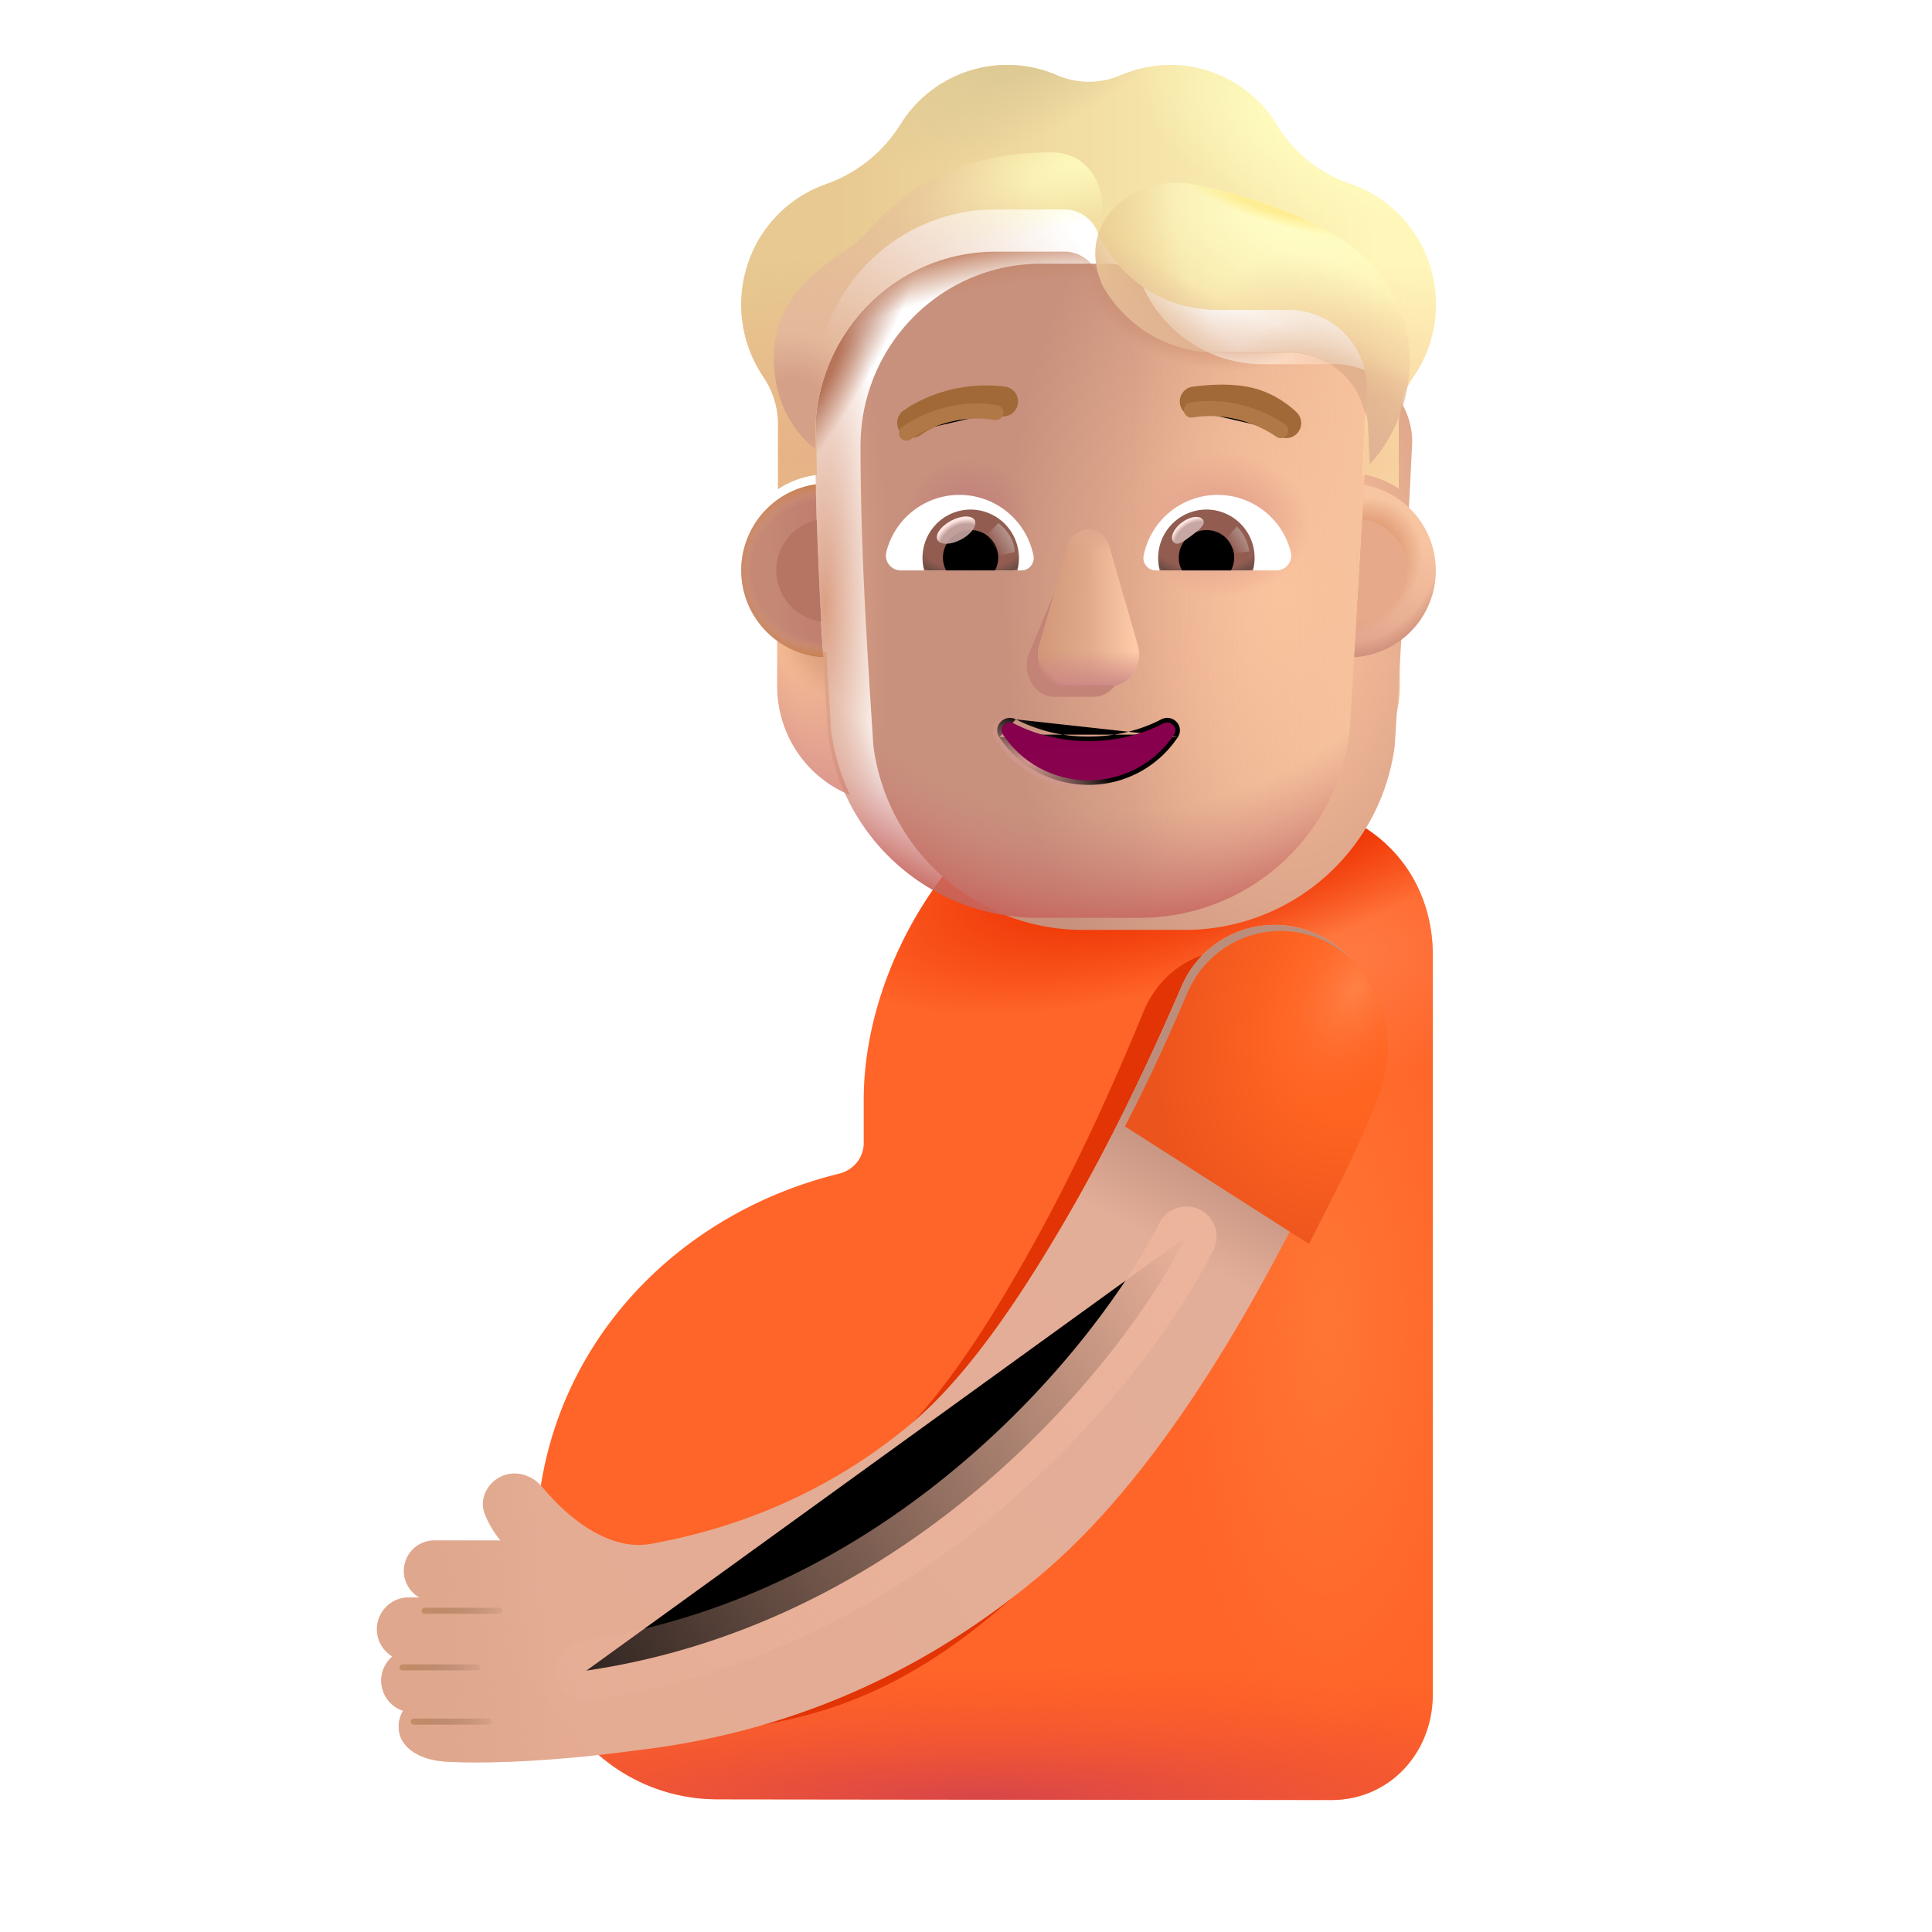 <svg width="100%" height="100%" viewBox="0 0 32 32" xmlns="http://www.w3.org/2000/svg"><g filter="url(#a)"><path fill="#FF6428" d="M16.942 12.61c-2.204.675-3.886 3.246-3.886 5.608v.717c0 .241-.172.446-.406.504-2.87.705-5.018 3.106-5.018 6.148v1.215c0 1.657 1.345 3 3.004 3l10.163.012c.968 0 1.683-.783 1.683-1.75V15.83c0-1.296-.845-2.238-2.037-2.487q-.232-.046-.462-.099a3.5 3.5 0 0 1-.764-.256l-.058-.03c-.695-.346-1.477-.577-2.219-.35"/><path fill="url(#b)" d="M16.942 12.61c-2.204.675-3.886 3.246-3.886 5.608v.717c0 .241-.172.446-.406.504-2.87.705-5.018 3.106-5.018 6.148v1.215c0 1.657 1.345 3 3.004 3l10.163.012c.968 0 1.683-.783 1.683-1.75V15.83c0-1.296-.845-2.238-2.037-2.487q-.232-.046-.462-.099a3.5 3.5 0 0 1-.764-.256l-.058-.03c-.695-.346-1.477-.577-2.219-.35"/><path fill="url(#c)" d="M16.942 12.61c-2.204.675-3.886 3.246-3.886 5.608v.717c0 .241-.172.446-.406.504-2.87.705-5.018 3.106-5.018 6.148v1.215c0 1.657 1.345 3 3.004 3l10.163.012c.968 0 1.683-.783 1.683-1.75V15.83c0-1.296-.845-2.238-2.037-2.487q-.232-.046-.462-.099a3.5 3.5 0 0 1-.764-.256l-.058-.03c-.695-.346-1.477-.577-2.219-.35"/><path fill="url(#d)" d="M16.942 12.61c-2.204.675-3.886 3.246-3.886 5.608v.717c0 .241-.172.446-.406.504-2.87.705-5.018 3.106-5.018 6.148v1.215c0 1.657 1.345 3 3.004 3l10.163.012c.968 0 1.683-.783 1.683-1.75V15.83c0-1.296-.845-2.238-2.037-2.487q-.232-.046-.462-.099a3.5 3.5 0 0 1-.764-.256l-.058-.03c-.695-.346-1.477-.577-2.219-.35"/><path fill="url(#e)" d="M16.942 12.61c-2.204.675-3.886 3.246-3.886 5.608v.717c0 .241-.172.446-.406.504-2.87.705-5.018 3.106-5.018 6.148v1.215c0 1.657 1.345 3 3.004 3l10.163.012c.968 0 1.683-.783 1.683-1.75V15.83c0-1.296-.845-2.238-2.037-2.487q-.232-.046-.462-.099a3.5 3.5 0 0 1-.764-.256l-.058-.03c-.695-.346-1.477-.577-2.219-.35"/></g><g filter="url(#f)"><path fill="#E23405" d="M10.556 28.848q.229-.03.44-.06c1.886-.224 3.508-.32 5.739-2.297 1.325-1.174 2.433-2.896 3.27-4.433.854-1.568 1.503-3.093 1.868-3.98.35-.849-.022-1.834-.831-2.202s-1.748.024-2.098.873c-.35.848-.944 2.24-1.71 3.646-.782 1.437-1.643 2.792-2.533 3.581a8.56 8.56 0 0 1-4.145 2.016c-.516.096-1.136-.235-1.705-.948a.56.56 0 0 0-.494-.215 7 7 0 0 0-.043.758v1.215c0 1.164 1.318 1.548 2.242 2.046"/></g><g filter="url(#g)"><path fill="url(#h)" d="M21.776 15.658c.849.367 1.24 1.353.872 2.202-.383.886-1.065 2.411-1.96 3.979-.88 1.537-2.043 3.259-3.434 4.433-2.342 1.976-4.765 2.698-6.745 2.923-.93.129-2.17.232-3.109.184-.457-.024-.735-.232-.785-.477a.5.5 0 0 1 .062-.366.526.526 0 0 1-.177-.9.525.525 0 0 1 .27-.976h.18a.504.504 0 0 1 .243-.945H8.29a1.6 1.6 0 0 1-.257-.431c-.1-.236.024-.506.253-.622.236-.12.522-.04.692.164.597.713 1.248 1.043 1.79.947 1.352-.24 2.917-.805 4.35-2.015.935-.79 1.84-2.145 2.661-3.581.804-1.407 1.428-2.799 1.795-3.647a1.675 1.675 0 0 1 2.202-.873"/><path fill="url(#i)" d="M21.776 15.658c.849.367 1.24 1.353.872 2.202-.383.886-1.065 2.411-1.96 3.979-.88 1.537-2.043 3.259-3.434 4.433-2.342 1.976-4.765 2.698-6.745 2.923-.93.129-2.17.232-3.109.184-.457-.024-.735-.232-.785-.477a.5.5 0 0 1 .062-.366.526.526 0 0 1-.177-.9.525.525 0 0 1 .27-.976h.18a.504.504 0 0 1 .243-.945H8.29a1.6 1.6 0 0 1-.257-.431c-.1-.236.024-.506.253-.622.236-.12.522-.04.692.164.597.713 1.248 1.043 1.79.947 1.352-.24 2.917-.805 4.35-2.015.935-.79 1.84-2.145 2.661-3.581.804-1.407 1.428-2.799 1.795-3.647a1.675 1.675 0 0 1 2.202-.873"/><path fill="url(#j)" d="M21.776 15.658c.849.367 1.24 1.353.872 2.202-.383.886-1.065 2.411-1.96 3.979-.88 1.537-2.043 3.259-3.434 4.433-2.342 1.976-4.765 2.698-6.745 2.923-.93.129-2.17.232-3.109.184-.457-.024-.735-.232-.785-.477a.5.5 0 0 1 .062-.366.526.526 0 0 1-.177-.9.525.525 0 0 1 .27-.976h.18a.504.504 0 0 1 .243-.945H8.29a1.6 1.6 0 0 1-.257-.431c-.1-.236.024-.506.253-.622.236-.12.522-.04.692.164.597.713 1.248 1.043 1.79.947 1.352-.24 2.917-.805 4.35-2.015.935-.79 1.84-2.145 2.661-3.581.804-1.407 1.428-2.799 1.795-3.647a1.675 1.675 0 0 1 2.202-.873"/></g><g filter="url(#k)"><path fill="url(#l)" d="M22.752 18.191c.39-1.09-.127-2.166-.976-2.533a1.675 1.675 0 0 0-2.202.872c-.267.616-.533 1.241-1.041 2.227l3.047 1.946c.566-1.099.924-1.82 1.172-2.512"/><path fill="url(#m)" d="M22.752 18.191c.39-1.09-.127-2.166-.976-2.533a1.675 1.675 0 0 0-2.202.872c-.267.616-.533 1.241-1.041 2.227l3.047 1.946c.566-1.099.924-1.82 1.172-2.512"/></g><g filter="url(#n)"><path stroke="url(#o)" stroke-linecap="round" stroke-width=".1" d="M7.033 26.68h1.242"/></g><g filter="url(#p)"><path stroke="url(#q)" stroke-linecap="round" stroke-width=".1" d="M6.666 27.617h1.242"/></g><g filter="url(#r)"><path stroke="url(#s)" stroke-linecap="round" stroke-width=".1" d="M6.853 28.515h1.242"/></g><g filter="url(#t)"><path stroke="url(#u)" stroke-linecap="round" d="M19.65 20.483c-1.043 2.063-4.488 6.388-9.938 7.188"/></g><path fill="url(#v)" d="M22.376 10.803c.3-.01.58-.112.809-.276v.832c0 .799-.476 1.51-1.2 1.805q.23-.487.31-1.055z"/><path fill="url(#w)" d="M13.684 10.803c-.3-.01-.58-.112-.81-.276v.832c0 .799.477 1.51 1.2 1.805a3.7 3.7 0 0 1-.31-1.055z"/><path fill="url(#x)" d="M13.684 10.803c-.3-.01-.58-.112-.81-.276v.832c0 .799.477 1.51 1.2 1.805a3.7 3.7 0 0 1-.31-1.055z"/><path fill="url(#y)" d="M13.684 10.803c-.3-.01-.58-.112-.81-.276v.832c0 .799.477 1.51 1.2 1.805a3.7 3.7 0 0 1-.31-1.055z"/><path fill="url(#z)" d="M13.684 10.803c-.3-.01-.58-.112-.81-.276v.832c0 .799.477 1.51 1.2 1.805a3.7 3.7 0 0 1-.31-1.055z"/><g filter="url(#A)"><path fill="url(#B)" d="M13.716 12.157a3.5 3.5 0 0 0 3.474 3.045h1.687c1.758 0 3.244-1.3 3.474-3.045.105-1.684.211-3.362.29-5.045a1.296 1.296 0 0 0-1.233-1.28h-1.252a2.17 2.17 0 0 1-1.977-1.29.59.59 0 0 0-.55-.374H16.49c-1.65 0-2.987 1.352-2.987 3.021 0 1.664.104 3.3.213 4.968"/></g><path fill="url(#C)" d="M13.716 12.157a3.5 3.5 0 0 0 3.474 3.045h1.687c1.758 0 3.244-1.3 3.474-3.045.105-1.684.211-3.362.29-5.045a1.296 1.296 0 0 0-1.233-1.28h-1.252a2.17 2.17 0 0 1-1.977-1.29.59.59 0 0 0-.55-.374H16.49c-1.65 0-2.987 1.352-2.987 3.021 0 1.664.104 3.3.213 4.968"/><path fill="url(#D)" d="M13.716 12.157a3.5 3.5 0 0 0 3.474 3.045h1.687c1.758 0 3.244-1.3 3.474-3.045.105-1.684.211-3.362.29-5.045a1.296 1.296 0 0 0-1.233-1.28h-1.252a2.17 2.17 0 0 1-1.977-1.29.59.59 0 0 0-.55-.374H16.49c-1.65 0-2.987 1.352-2.987 3.021 0 1.664.104 3.3.213 4.968"/><path fill="url(#E)" d="M13.716 12.157a3.5 3.5 0 0 0 3.474 3.045h1.687c1.758 0 3.244-1.3 3.474-3.045.105-1.684.211-3.362.29-5.045a1.296 1.296 0 0 0-1.233-1.28h-1.252a2.17 2.17 0 0 1-1.977-1.29.59.59 0 0 0-.55-.374H16.49c-1.65 0-2.987 1.352-2.987 3.021 0 1.664.104 3.3.213 4.968"/><path fill="url(#F)" d="M13.716 12.157a3.5 3.5 0 0 0 3.474 3.045h1.687c1.758 0 3.244-1.3 3.474-3.045.105-1.684.211-3.362.29-5.045a1.296 1.296 0 0 0-1.233-1.28h-1.252a2.17 2.17 0 0 1-1.977-1.29.59.59 0 0 0-.55-.374H16.49c-1.65 0-2.987 1.352-2.987 3.021 0 1.664.104 3.3.213 4.968"/><path fill="url(#G)" d="M13.716 12.157a3.5 3.5 0 0 0 3.474 3.045h1.687c1.758 0 3.244-1.3 3.474-3.045.105-1.684.211-3.362.29-5.045a1.296 1.296 0 0 0-1.233-1.28h-1.252a2.17 2.17 0 0 1-1.977-1.29.59.59 0 0 0-.55-.374H16.49c-1.65 0-2.987 1.352-2.987 3.021 0 1.664.104 3.3.213 4.968"/><path fill="url(#H)" d="M13.716 12.157a3.5 3.5 0 0 0 3.474 3.045h1.687c1.758 0 3.244-1.3 3.474-3.045.105-1.684.211-3.362.29-5.045a1.296 1.296 0 0 0-1.233-1.28h-1.252a2.17 2.17 0 0 1-1.977-1.29.59.59 0 0 0-.55-.374H16.49c-1.65 0-2.987 1.352-2.987 3.021 0 1.664.104 3.3.213 4.968"/><path fill="url(#I)" d="M13.716 12.157a3.5 3.5 0 0 0 3.474 3.045h1.687c1.758 0 3.244-1.3 3.474-3.045.105-1.684.211-3.362.29-5.045a1.296 1.296 0 0 0-1.233-1.28h-1.252a2.17 2.17 0 0 1-1.977-1.29.59.59 0 0 0-.55-.374H16.49c-1.65 0-2.987 1.352-2.987 3.021 0 1.664.104 3.3.213 4.968"/><path fill="url(#J)" d="M13.716 12.157a3.5 3.5 0 0 0 3.474 3.045h1.687c1.758 0 3.244-1.3 3.474-3.045.105-1.684.211-3.362.29-5.045a1.296 1.296 0 0 0-1.233-1.28h-1.252a2.17 2.17 0 0 1-1.977-1.29.59.59 0 0 0-.55-.374H16.49c-1.65 0-2.987 1.352-2.987 3.021 0 1.664.104 3.3.213 4.968"/><g filter="url(#K)"><path fill="#C48377" d="m17.645 9.385-.619 1.48c-.09.338.127.676.435.676h.657c.308 0 .526-.343.435-.676l-.444-1.644c-.095-.364-.365-.2-.464.164"/></g><g filter="url(#L)"><path fill="url(#M)" d="m17.688 9.047-.475 1.643c-.097.338.136.676.465.676h.703c.33 0 .563-.343.466-.676l-.475-1.643c-.102-.365-.577-.365-.684 0"/><path fill="url(#N)" d="m17.688 9.047-.475 1.643c-.097.338.136.676.465.676h.703c.33 0 .563-.343.466-.676l-.475-1.643c-.102-.365-.577-.365-.684 0"/><path fill="url(#O)" d="m17.688 9.047-.475 1.643c-.097.338.136.676.465.676h.703c.33 0 .563-.343.466-.676l-.475-1.643c-.102-.365-.577-.365-.684 0"/><path fill="url(#P)" d="m17.688 9.047-.475 1.643c-.097.338.136.676.465.676h.703c.33 0 .563-.343.466-.676l-.475-1.643c-.102-.365-.577-.365-.684 0"/></g><path fill="url(#Q)" d="m17.688 9.047-.475 1.643c-.097.338.136.676.465.676h.703c.33 0 .563-.343.466-.676l-.475-1.643c-.102-.365-.577-.365-.684 0"/><path fill="url(#R)" d="m17.688 9.047-.475 1.643c-.097.338.136.676.465.676h.703c.33 0 .563-.343.466-.676l-.475-1.643c-.102-.365-.577-.365-.684 0"/><g filter="url(#S)"><path stroke="url(#T)" stroke-width=".15" d="M16.826 11.915a2.6 2.6 0 0 0 1.204.285c.446 0 .856-.104 1.204-.285a.21.21 0 0 1 .252.041.2.2 0 0 1 .022.254m-2.682-.295 2.62.254m-2.62-.254a.21.21 0 0 0-.253.043.2.2 0 0 0-.02.252m.273-.295-.212.254m2.894.041-.063-.042m.063.042-.063-.042m.063.042c-.313.474-.858.79-1.478.79s-1.165-.316-1.478-.79m2.893-.042c-.299.454-.82.757-1.415.757a1.7 1.7 0 0 1-1.416-.757m-.062.043.062-.043m-.062.043v-.001l.062-.042"/></g><path fill="url(#U)" d="M18.03 12.275c-.454 0-.88-.107-1.239-.293-.122-.063-.254.075-.177.187.3.453.822.756 1.416.756s1.116-.303 1.415-.757c.078-.115-.054-.249-.177-.186-.358.187-.78.293-1.238.293"/><g filter="url(#V)"><path fill="url(#W)" d="M22.37 3.746c.46.159.873.48 1.133.94a2.12 2.12 0 0 1-.094 2.259c-.157.23-.242.503-.242.781V8.79a1.6 1.6 0 0 0-.597-.24l.07-1.436a1.296 1.296 0 0 0-1.233-1.28h-1.251a2.17 2.17 0 0 1-1.978-1.29.59.59 0 0 0-.55-.375H16.49c-1.65 0-2.987 1.353-2.987 3.021l.027 1.375a1.5 1.5 0 0 0-.643.235V7.726c0-.278-.086-.551-.242-.781a2.14 2.14 0 0 1-.128-2.187c.26-.494.683-.84 1.161-1.007a2.4 2.4 0 0 0 1.238-.993 2.08 2.08 0 0 1 2.584-.815c.342.149.726.149 1.067 0 .252-.105.526-.168.816-.168a2.08 2.08 0 0 1 1.778 1.012c.275.456.706.787 1.21.96"/><path fill="url(#X)" d="M22.37 3.746c.46.159.873.48 1.133.94a2.12 2.12 0 0 1-.094 2.259c-.157.23-.242.503-.242.781V8.79a1.6 1.6 0 0 0-.597-.24l.07-1.436a1.296 1.296 0 0 0-1.233-1.28h-1.251a2.17 2.17 0 0 1-1.978-1.29.59.59 0 0 0-.55-.375H16.49c-1.65 0-2.987 1.353-2.987 3.021l.027 1.375a1.5 1.5 0 0 0-.643.235V7.726c0-.278-.086-.551-.242-.781a2.14 2.14 0 0 1-.128-2.187c.26-.494.683-.84 1.161-1.007a2.4 2.4 0 0 0 1.238-.993 2.08 2.08 0 0 1 2.584-.815c.342.149.726.149 1.067 0 .252-.105.526-.168.816-.168a2.08 2.08 0 0 1 1.778 1.012c.275.456.706.787 1.21.96"/><path fill="url(#Y)" d="M22.37 3.746c.46.159.873.48 1.133.94a2.12 2.12 0 0 1-.094 2.259c-.157.23-.242.503-.242.781V8.79a1.6 1.6 0 0 0-.597-.24l.07-1.436a1.296 1.296 0 0 0-1.233-1.28h-1.251a2.17 2.17 0 0 1-1.978-1.29.59.59 0 0 0-.55-.375H16.49c-1.65 0-2.987 1.353-2.987 3.021l.027 1.375a1.5 1.5 0 0 0-.643.235V7.726c0-.278-.086-.551-.242-.781a2.14 2.14 0 0 1-.128-2.187c.26-.494.683-.84 1.161-1.007a2.4 2.4 0 0 0 1.238-.993 2.08 2.08 0 0 1 2.584-.815c.342.149.726.149 1.067 0 .252-.105.526-.168.816-.168a2.08 2.08 0 0 1 1.778 1.012c.275.456.706.787 1.21.96"/><path fill="url(#Z)" d="M22.37 3.746c.46.159.873.48 1.133.94a2.12 2.12 0 0 1-.094 2.259c-.157.23-.242.503-.242.781V8.79a1.6 1.6 0 0 0-.597-.24l.07-1.436a1.296 1.296 0 0 0-1.233-1.28h-1.251a2.17 2.17 0 0 1-1.978-1.29.59.59 0 0 0-.55-.375H16.49c-1.65 0-2.987 1.353-2.987 3.021l.027 1.375a1.5 1.5 0 0 0-.643.235V7.726c0-.278-.086-.551-.242-.781a2.14 2.14 0 0 1-.128-2.187c.26-.494.683-.84 1.161-1.007a2.4 2.4 0 0 0 1.238-.993 2.08 2.08 0 0 1 2.584-.815c.342.149.726.149 1.067 0 .252-.105.526-.168.816-.168a2.08 2.08 0 0 1 1.778 1.012c.275.456.706.787 1.21.96"/><path fill="url(#aa)" d="M22.37 3.746c.46.159.873.48 1.133.94a2.12 2.12 0 0 1-.094 2.259c-.157.23-.242.503-.242.781V8.79a1.6 1.6 0 0 0-.597-.24l.07-1.436a1.296 1.296 0 0 0-1.233-1.28h-1.251a2.17 2.17 0 0 1-1.978-1.29.59.59 0 0 0-.55-.375H16.49c-1.65 0-2.987 1.353-2.987 3.021l.027 1.375a1.5 1.5 0 0 0-.643.235V7.726c0-.278-.086-.551-.242-.781a2.14 2.14 0 0 1-.128-2.187c.26-.494.683-.84 1.161-1.007a2.4 2.4 0 0 0 1.238-.993 2.08 2.08 0 0 1 2.584-.815c.342.149.726.149 1.067 0 .252-.105.526-.168.816-.168a2.08 2.08 0 0 1 1.778 1.012c.275.456.706.787 1.21.96"/></g><g filter="url(#ab)"><path fill="#A06937" d="M21.367 7.021a1.66 1.66 0 0 0-.615-.367c-.272-.086-.612-.11-1.084-.051a.248.248 0 1 0 .06.492c.43-.053.694-.025.875.032.178.055.297.146.438.268a.248.248 0 1 0 .326-.374"/></g><g filter="url(#ac)"><path fill="#A06937" d="M14.98 6.924a2.48 2.48 0 0 1 1.555-.321.248.248 0 1 1-.06.492 2 2 0 0 0-1.24.254l-.082.054-.003.002a.248.248 0 0 1-.303-.392z"/></g><g filter="url(#ad)"><path fill="url(#ae)" d="M18.237 4.665a2 2 0 0 1-.059-.123.59.59 0 0 0-.55-.374H16.49c-1.65 0-2.987 1.353-2.987 3.021v.246c-.304-.231-.686-.719-.686-1.509 0-.958.698-1.442 1.144-1.751.126-.088.232-.16.296-.227l.09-.093c.312-.332.868-.922 1.84-1.18a4.8 4.8 0 0 1 1.263-.15c.473.005.806.413.806.886v1.242z"/><path fill="url(#af)" d="M18.237 4.665a2 2 0 0 1-.059-.123.59.59 0 0 0-.55-.374H16.49c-1.65 0-2.987 1.353-2.987 3.021v.246c-.304-.231-.686-.719-.686-1.509 0-.958.698-1.442 1.144-1.751.126-.088.232-.16.296-.227l.09-.093c.312-.332.868-.922 1.84-1.18a4.8 4.8 0 0 1 1.263-.15c.473.005.806.413.806.886v1.242z"/></g><g filter="url(#ag)"><path fill="url(#ah)" d="m22.69 7.68-.026-.565c-.01-.682-.574-1.245-1.256-1.274h-1.252c-.795 0-1.52-.435-1.9-1.126 0 0-.022-.054-.054-.151-.311-.954.628-1.708 1.61-1.502.824.174 1.73.459 2.412.904 1.56 1.017 1.287 2.85.466 3.714"/><path fill="url(#ai)" d="m22.69 7.68-.026-.565c-.01-.682-.574-1.245-1.256-1.274h-1.252c-.795 0-1.52-.435-1.9-1.126 0 0-.022-.054-.054-.151-.311-.954.628-1.708 1.61-1.502.824.174 1.73.459 2.412.904 1.56 1.017 1.287 2.85.466 3.714"/><path fill="url(#aj)" d="m22.69 7.68-.026-.565c-.01-.682-.574-1.245-1.256-1.274h-1.252c-.795 0-1.52-.435-1.9-1.126 0 0-.022-.054-.054-.151-.311-.954.628-1.708 1.61-1.502.824.174 1.73.459 2.412.904 1.56 1.017 1.287 2.85.466 3.714"/><path fill="url(#ak)" d="m22.69 7.68-.026-.565c-.01-.682-.574-1.245-1.256-1.274h-1.252c-.795 0-1.52-.435-1.9-1.126 0 0-.022-.054-.054-.151-.311-.954.628-1.708 1.61-1.502.824.174 1.73.459 2.412.904 1.56 1.017 1.287 2.85.466 3.714"/><path fill="url(#al)" d="m22.69 7.68-.026-.565c-.01-.682-.574-1.245-1.256-1.274h-1.252c-.795 0-1.52-.435-1.9-1.126 0 0-.022-.054-.054-.151-.311-.954.628-1.708 1.61-1.502.824.174 1.73.459 2.412.904 1.56 1.017 1.287 2.85.466 3.714"/><path fill="url(#am)" d="m22.69 7.68-.026-.565c-.01-.682-.574-1.245-1.256-1.274h-1.252c-.795 0-1.52-.435-1.9-1.126 0 0-.022-.054-.054-.151-.311-.954.628-1.708 1.61-1.502.824.174 1.73.459 2.412.904 1.56 1.017 1.287 2.85.466 3.714"/></g><path fill="#fff" d="M20.167 8.197c.584 0 1.078.402 1.212.946a.245.245 0 0 1-.24.305h-1.994a.206.206 0 0 1-.203-.243 1.25 1.25 0 0 1 1.225-1.008"/><path fill="url(#an)" d="M19.982 8.44a.798.798 0 0 1 .77 1.008H19.21a.801.801 0 0 1 .772-1.008"/><path fill="#000" d="M19.525 9.237c0-.254.203-.457.457-.457a.455.455 0 0 1 .407.668h-.81a.4.4 0 0 1-.054-.21"/><g filter="url(#ao)"><path fill="#C7A7A3" d="M19.924 8.608c.056.076-.062.169-.197.27-.136.101-.236.172-.293.096s.007-.22.142-.32c.135-.101.29-.122.348-.046"/><path fill="url(#ap)" d="M19.924 8.608c.056.076-.062.169-.197.27-.136.101-.236.172-.293.096s.007-.22.142-.32c.135-.101.29-.122.348-.046"/></g><g filter="url(#aq)"><path fill="url(#ar)" d="M20.693 9.132a.75.75 0 0 0-.207-.413l-.232.255.105.204z"/></g><path fill="#fff" d="M15.892 8.197c-.584 0-1.077.402-1.211.946-.04.156.08.305.24.305h1.994a.206.206 0 0 0 .203-.243 1.25 1.25 0 0 0-1.226-1.008"/><path fill="url(#as)" d="M16.077 8.44a.798.798 0 0 0-.769 1.008h1.542a.803.803 0 0 0-.772-1.008"/><path fill="#000" d="M16.534 9.237a.455.455 0 0 0-.457-.457.455.455 0 0 0-.406.668h.809a.45.45 0 0 0 .054-.21"/><g filter="url(#at)"><path fill="url(#au)" d="M16.806 9.144c0-.258-.21-.43-.266-.482l-.258.25.159.322z"/></g><g filter="url(#av)" transform="rotate(-27.914 15.836 8.78)"><ellipse cx="15.836" cy="8.781" fill="#C7A7A3" fill-opacity=".9" rx=".348" ry=".176"/><ellipse cx="15.836" cy="8.781" fill="url(#aw)" rx=".348" ry=".176"/></g><path fill="url(#ax)" d="M22.43 10.884q.09-1.426.165-2.853a1.439 1.439 0 0 1-.165 2.853"/><path fill="url(#ay)" d="M22.43 10.884q.09-1.426.165-2.853a1.439 1.439 0 0 1-.165 2.853"/><path fill="url(#az)" d="M22.43 10.884q.09-1.426.165-2.853a1.439 1.439 0 0 1-.165 2.853"/><path fill="url(#aA)" d="M13.511 8.023a1.439 1.439 0 0 0 .124 2.861 70 70 0 0 1-.124-2.86"/><path fill="url(#aB)" d="M13.511 8.023a1.439 1.439 0 0 0 .124 2.861 70 70 0 0 1-.124-2.86"/><g filter="url(#aC)"><path fill="#B57562" d="M13.526 8.614a.854.854 0 0 0 .075 1.68q-.047-.84-.075-1.68"/></g><g filter="url(#aD)"><path fill="#E6AA8B" d="M22.466 10.302q.052-.85.099-1.701a.854.854 0 0 1-.099 1.701"/></g><g filter="url(#aE)"><path stroke="#B17847" stroke-linecap="round" stroke-width=".25" d="M15.014 7.174c.23-.165.802-.455 1.48-.341"/></g><g filter="url(#aF)"><path stroke="#B17847" stroke-linecap="round" stroke-width=".25" d="M21.213 7.133c-.23-.165-.802-.455-1.48-.341"/></g><defs><radialGradient id="b" cx="0" cy="0" r="1" gradientTransform="matrix(0 -2.244 14.467 0 15.057 29.814)" gradientUnits="userSpaceOnUse"><stop stop-color="#D7454A"/><stop offset="1" stop-color="#FC5428" stop-opacity="0"/></radialGradient><radialGradient id="c" cx="0" cy="0" r="1" gradientTransform="matrix(-.363 -1.993 2.972 -.542 21.084 15.876)" gradientUnits="userSpaceOnUse"><stop stop-color="#FF7A45"/><stop offset="1" stop-color="#FF7A45" stop-opacity="0"/></radialGradient><radialGradient id="d" cx="0" cy="0" r="1" gradientTransform="matrix(0 7.062 -2.688 0 20.72 21.851)" gradientUnits="userSpaceOnUse"><stop stop-color="#FF7634"/><stop offset="1" stop-color="#FF7634" stop-opacity="0"/></radialGradient><radialGradient id="e" cx="0" cy="0" r="1" gradientTransform="matrix(-6.397 2.149 -.753 -2.24 18.9 13.702)" gradientUnits="userSpaceOnUse"><stop offset=".449" stop-color="#EE3404"/><stop offset="1" stop-color="#EE3404" stop-opacity="0"/></radialGradient><radialGradient id="l" cx="0" cy="0" r="1" gradientTransform="rotate(115.321 5.941 15.552)scale(4.282 3.285)" gradientUnits="userSpaceOnUse"><stop offset=".425" stop-color="#FF6420"/><stop offset="1" stop-color="#EC541D"/></radialGradient><radialGradient id="m" cx="0" cy="0" r="1" gradientTransform="matrix(-1.262 2.304 -1.449 -.794 22.35 16.485)" gradientUnits="userSpaceOnUse"><stop stop-color="#FF8147"/><stop offset="1" stop-color="#FF5D1D" stop-opacity="0"/></radialGradient><radialGradient id="v" cx="0" cy="0" r="1" gradientTransform="matrix(-.545 3.16 -3.754 -.647 22.91 10.379)" gradientUnits="userSpaceOnUse"><stop offset=".28" stop-color="#F7BF94"/><stop offset="1" stop-color="#DA8F78"/></radialGradient><radialGradient id="w" cx="0" cy="0" r="1" gradientTransform="matrix(1.139 2.398 -1.09 .518 13.07 10.632)" gradientUnits="userSpaceOnUse"><stop stop-color="#F8BF95"/><stop offset="1" stop-color="#DC998E"/></radialGradient><radialGradient id="x" cx="0" cy="0" r="1" gradientTransform="rotate(81.457 .825 13.23)scale(1.079 .947)" gradientUnits="userSpaceOnUse"><stop offset=".263" stop-color="#D79B77"/><stop offset="1" stop-color="#D79B77" stop-opacity="0"/></radialGradient><radialGradient id="y" cx="0" cy="0" r="1" gradientTransform="matrix(1.139 2.398 -1.09 .518 13.07 10.632)" gradientUnits="userSpaceOnUse"><stop stop-color="#F8BF95"/><stop offset="1" stop-color="#DC998E"/></radialGradient><radialGradient id="z" cx="0" cy="0" r="1" gradientTransform="rotate(81.457 .825 13.23)scale(1.079 .947)" gradientUnits="userSpaceOnUse"><stop offset=".263" stop-color="#D79B77"/><stop offset="1" stop-color="#D79B77" stop-opacity="0"/></radialGradient><radialGradient id="B" cx="0" cy="0" r="1" gradientTransform="matrix(-4.674 0 0 -8.268 20.54 9.685)" gradientUnits="userSpaceOnUse"><stop stop-color="#FFC59F"/><stop offset="1" stop-color="#C8917D"/></radialGradient><radialGradient id="D" cx="0" cy="0" r="1" gradientTransform="matrix(0 11.355 -9.404 0 18.422 4.632)" gradientUnits="userSpaceOnUse"><stop offset=".778" stop-color="#CA8882" stop-opacity="0"/><stop offset=".96" stop-color="#C66159"/></radialGradient><radialGradient id="E" cx="0" cy="0" r="1" gradientTransform="matrix(0 -1.199 1.484 0 20.218 8.683)" gradientUnits="userSpaceOnUse"><stop offset=".325" stop-color="#E4A38D"/><stop offset="1" stop-color="#E4A38D" stop-opacity="0"/></radialGradient><radialGradient id="F" cx="0" cy="0" r="1" gradientTransform="matrix(-.052 -.986 1.074 -.057 16.029 8.56)" gradientUnits="userSpaceOnUse"><stop offset=".378" stop-color="#C2847C"/><stop offset="1" stop-color="#C2847C" stop-opacity="0"/></radialGradient><radialGradient id="G" cx="0" cy="0" r="1" gradientTransform="matrix(1.079 0 0 5.484 13.666 10.029)" gradientUnits="userSpaceOnUse"><stop stop-color="#DBA085"/><stop offset="1" stop-color="#DBA085" stop-opacity="0"/></radialGradient><radialGradient id="H" cx="0" cy="0" r="1" gradientTransform="matrix(2.338 -3.267 .74 .529 12.797 7.002)" gradientUnits="userSpaceOnUse"><stop offset=".451" stop-color="#B67459"/><stop offset="1" stop-color="#B67459" stop-opacity="0"/></radialGradient><radialGradient id="I" cx="0" cy="0" r="1" gradientTransform="rotate(-103.259 14.221 -.42)scale(9.408 10.364)" gradientUnits="userSpaceOnUse"><stop offset=".924" stop-color="#C17F5F" stop-opacity="0"/><stop offset="1" stop-color="#C17F5F"/></radialGradient><radialGradient id="J" cx="0" cy="0" r="1" gradientTransform="rotate(19.415 -4.355 60.25)scale(1.938 1.163)" gradientUnits="userSpaceOnUse"><stop offset=".258" stop-color="#C17F5F"/><stop offset="1" stop-color="#C17F5F" stop-opacity="0"/></radialGradient><radialGradient id="R" cx="0" cy="0" r="1" gradientTransform="matrix(-1.645 1.637 -1.041 -1.045 18.94 9.617)" gradientUnits="userSpaceOnUse"><stop offset=".94" stop-color="#C27B78" stop-opacity="0"/><stop offset="1" stop-color="#C27B78"/></radialGradient><radialGradient id="T" cx="0" cy="0" r="1" gradientTransform="matrix(.31 -.554 1.612 .903 17.022 12.626)" gradientUnits="userSpaceOnUse"><stop stop-color="#D0978E"/><stop offset="1" stop-color="#D0978E" stop-opacity="0"/></radialGradient><radialGradient id="U" cx="0" cy="0" r="1" gradientTransform="matrix(0 -.644 2.592 0 18.03 12.85)" gradientUnits="userSpaceOnUse"><stop stop-color="#89024E"/><stop offset="1" stop-color="#87004D"/></radialGradient><radialGradient id="X" cx="0" cy="0" r="1" gradientTransform="matrix(0 -3.248 5.754 0 13.354 8.27)" gradientUnits="userSpaceOnUse"><stop stop-color="#E7B286"/><stop offset="1" stop-color="#E7B286" stop-opacity="0"/></radialGradient><radialGradient id="Y" cx="0" cy="0" r="1" gradientTransform="matrix(0 -3.248 5.754 0 22.375 8.27)" gradientUnits="userSpaceOnUse"><stop stop-color="#F6CB9C"/><stop offset="1" stop-color="#F6CB9C" stop-opacity="0"/></radialGradient><radialGradient id="Z" cx="0" cy="0" r="1" gradientTransform="rotate(-159.121 11.096 -.67)scale(3.111 1.657)" gradientUnits="userSpaceOnUse"><stop stop-color="#FFFFC1"/><stop offset="1" stop-color="#FFFFC1" stop-opacity="0"/></radialGradient><radialGradient id="aa" cx="0" cy="0" r="1" gradientTransform="matrix(.809 1.319 -3.054 1.874 17.22 1.236)" gradientUnits="userSpaceOnUse"><stop offset=".287" stop-color="#DDCA94"/><stop offset="1" stop-color="#DDCA94" stop-opacity="0"/></radialGradient><radialGradient id="ae" cx="0" cy="0" r="1" gradientTransform="rotate(160.16 8.907 2.86)scale(3.618 1.007)" gradientUnits="userSpaceOnUse"><stop stop-color="#FFFCBE"/><stop offset="1" stop-color="#FFFCBE" stop-opacity="0"/></radialGradient><radialGradient id="af" cx="0" cy="0" r="1" gradientTransform="rotate(-57.724 12.738 -8.561)scale(5.388 5.969)" gradientUnits="userSpaceOnUse"><stop offset=".093" stop-color="#D5A088"/><stop offset=".233" stop-color="#E4B99B"/><stop offset="1" stop-color="#E4B99B" stop-opacity="0"/></radialGradient><radialGradient id="ah" cx="0" cy="0" r="1" gradientTransform="rotate(13.307 -4.638 92.934)scale(3.111 1.74)" gradientUnits="userSpaceOnUse"><stop stop-color="#FFFFC7"/><stop offset="1" stop-color="#FFFFC7" stop-opacity="0"/></radialGradient><radialGradient id="ai" cx="0" cy="0" r="1" gradientTransform="matrix(-1.921 -3.311 1.847 -1.071 22.615 7.68)" gradientUnits="userSpaceOnUse"><stop stop-color="#E3B593"/><stop offset="1" stop-color="#E4B78D" stop-opacity="0"/></radialGradient><radialGradient id="aj" cx="0" cy="0" r="1" gradientTransform="matrix(-1.169 -1.969 1.41 -.837 22.06 7.411)" gradientUnits="userSpaceOnUse"><stop offset=".057" stop-color="#DFB086"/><stop offset="1" stop-color="#DFB086" stop-opacity="0"/></radialGradient><radialGradient id="ak" cx="0" cy="0" r="1" gradientTransform="matrix(-4.29 1.029 -1.113 -4.638 22.316 3.459)" gradientUnits="userSpaceOnUse"><stop offset=".652" stop-color="#EBCD93" stop-opacity="0"/><stop offset="1" stop-color="#EBCD93"/></radialGradient><radialGradient id="al" cx="0" cy="0" r="1" gradientTransform="matrix(-.105 .343 -1.568 -.48 21.117 3.347)" gradientUnits="userSpaceOnUse"><stop offset=".461" stop-color="#FFED93"/><stop offset="1" stop-color="#FFED93" stop-opacity="0"/></radialGradient><radialGradient id="am" cx="0" cy="0" r="1" gradientTransform="matrix(-1.783 3.357 -8.656 -4.598 21.114 2.612)" gradientUnits="userSpaceOnUse"><stop offset=".651" stop-color="#E1B395" stop-opacity="0"/><stop offset="1" stop-color="#E1B395"/></radialGradient><radialGradient id="an" cx="0" cy="0" r="1" gradientTransform="matrix(0 .725 -1.154 0 19.98 8.866)" gradientUnits="userSpaceOnUse"><stop offset=".802" stop-color="#925C51"/><stop offset="1" stop-color="#694B43"/><stop offset="1" stop-color="#804D49"/><stop offset="1" stop-color="#85534D"/></radialGradient><radialGradient id="ap" cx="0" cy="0" r="1" gradientTransform="rotate(-127.813 12.078 -.372)scale(.338 .466)" gradientUnits="userSpaceOnUse"><stop offset=".766" stop-color="#FFE6E2" stop-opacity="0"/><stop offset=".966" stop-color="#FFE6E2"/></radialGradient><radialGradient id="as" cx="0" cy="0" r="1" gradientTransform="matrix(0 .725 -1.154 0 16.079 8.866)" gradientUnits="userSpaceOnUse"><stop offset=".802" stop-color="#925C51"/><stop offset="1" stop-color="#694B43"/><stop offset="1" stop-color="#804D49"/><stop offset="1" stop-color="#85534D"/></radialGradient><radialGradient id="aw" cx="0" cy="0" r="1" gradientTransform="rotate(-90.897 12.372 -3.257)scale(.442 .531)" gradientUnits="userSpaceOnUse"><stop offset=".766" stop-color="#FFE6E2" stop-opacity="0"/><stop offset=".966" stop-color="#FFE6E2"/></radialGradient><radialGradient id="ay" cx="0" cy="0" r="1" gradientTransform="rotate(74.348 5.225 19.05)scale(2.083 1.987)" gradientUnits="userSpaceOnUse"><stop offset=".856" stop-color="#CE8D79" stop-opacity="0"/><stop offset="1" stop-color="#CE8D79"/></radialGradient><radialGradient id="az" cx="0" cy="0" r="1" gradientTransform="matrix(.704 -.967 .81 .59 22.48 9.366)" gradientUnits="userSpaceOnUse"><stop offset=".664" stop-color="#E3A17B"/><stop offset="1" stop-color="#E3A17B" stop-opacity="0"/></radialGradient><radialGradient id="aB" cx="0" cy="0" r="1" gradientTransform="matrix(-1.498 -.219 .215 -1.472 13.635 9.454)" gradientUnits="userSpaceOnUse"><stop offset=".775" stop-color="#DCA187" stop-opacity="0"/><stop offset="1" stop-color="#C77937"/><stop offset="1" stop-color="#DCA187"/></radialGradient><filter id="a" width="16.1" height="17.295" x="7.632" y="12.519" color-interpolation-filters="sRGB" filterUnits="userSpaceOnUse"><feFlood flood-opacity="0" result="BackgroundImageFix"/><feBlend in="SourceGraphic" in2="BackgroundImageFix" result="shape"/><feColorMatrix in="SourceAlpha" result="hardAlpha" values="0 0 0 0 0 0 0 0 0 0 0 0 0 0 0 0 0 0 127 0"/><feOffset dx="1.25"/><feGaussianBlur stdDeviation="1"/><feComposite in2="hardAlpha" k2="-1" k3="1" operator="arithmetic"/><feColorMatrix values="0 0 0 0 0.738 0 0 0 0 0.308 0 0 0 0 0.219 0 0 0 1 0"/><feBlend in2="shape" result="effect1_innerShadow_13929_4532"/></filter><filter id="f" width="15.69" height="15.109" x="7.314" y="14.738" color-interpolation-filters="sRGB" filterUnits="userSpaceOnUse"><feFlood flood-opacity="0" result="BackgroundImageFix"/><feBlend in="SourceGraphic" in2="BackgroundImageFix" result="shape"/><feGaussianBlur result="effect1_foregroundBlur_13929_4532" stdDeviation=".5"/></filter><filter id="g" width="16.543" height="14.071" x="6.244" y="15.319" color-interpolation-filters="sRGB" filterUnits="userSpaceOnUse"><feFlood flood-opacity="0" result="BackgroundImageFix"/><feBlend in="SourceGraphic" in2="BackgroundImageFix" result="shape"/><feColorMatrix in="SourceAlpha" result="hardAlpha" values="0 0 0 0 0 0 0 0 0 0 0 0 0 0 0 0 0 0 127 0"/><feOffset dy="-.2"/><feGaussianBlur stdDeviation=".375"/><feComposite in2="hardAlpha" k2="-1" k3="1" operator="arithmetic"/><feColorMatrix values="0 0 0 0 0.745 0 0 0 0 0.467 0 0 0 0 0.553 0 0 0 1 0"/><feBlend in2="shape" result="effect1_innerShadow_13929_4532"/></filter><filter id="k" width="4.451" height="5.283" x="18.533" y="15.419" color-interpolation-filters="sRGB" filterUnits="userSpaceOnUse"><feFlood flood-opacity="0" result="BackgroundImageFix"/><feBlend in="SourceGraphic" in2="BackgroundImageFix" result="shape"/><feColorMatrix in="SourceAlpha" result="hardAlpha" values="0 0 0 0 0 0 0 0 0 0 0 0 0 0 0 0 0 0 127 0"/><feOffset dx=".1" dy="-.1"/><feGaussianBlur stdDeviation=".25"/><feComposite in2="hardAlpha" k2="-1" k3="1" operator="arithmetic"/><feColorMatrix values="0 0 0 0 0.894 0 0 0 0 0.263 0 0 0 0 0.027 0 0 0 1 0"/><feBlend in2="shape" result="effect1_innerShadow_13929_4532"/></filter><filter id="n" width="1.542" height=".3" x="6.883" y="26.529" color-interpolation-filters="sRGB" filterUnits="userSpaceOnUse"><feFlood flood-opacity="0" result="BackgroundImageFix"/><feBlend in="SourceGraphic" in2="BackgroundImageFix" result="shape"/><feGaussianBlur result="effect1_foregroundBlur_13929_4532" stdDeviation=".05"/></filter><filter id="p" width="1.542" height=".3" x="6.516" y="27.467" color-interpolation-filters="sRGB" filterUnits="userSpaceOnUse"><feFlood flood-opacity="0" result="BackgroundImageFix"/><feBlend in="SourceGraphic" in2="BackgroundImageFix" result="shape"/><feGaussianBlur result="effect1_foregroundBlur_13929_4532" stdDeviation=".05"/></filter><filter id="r" width="1.542" height=".3" x="6.703" y="28.365" color-interpolation-filters="sRGB" filterUnits="userSpaceOnUse"><feFlood flood-opacity="0" result="BackgroundImageFix"/><feBlend in="SourceGraphic" in2="BackgroundImageFix" result="shape"/><feGaussianBlur result="effect1_foregroundBlur_13929_4532" stdDeviation=".05"/></filter><filter id="t" width="12.538" height="9.787" x="8.412" y="19.183" color-interpolation-filters="sRGB" filterUnits="userSpaceOnUse"><feFlood flood-opacity="0" result="BackgroundImageFix"/><feBlend in="SourceGraphic" in2="BackgroundImageFix" result="shape"/><feGaussianBlur result="effect1_foregroundBlur_13929_4532" stdDeviation=".4"/></filter><filter id="A" width="9.887" height="11.234" x="13.503" y="4.168" color-interpolation-filters="sRGB" filterUnits="userSpaceOnUse"><feFlood flood-opacity="0" result="BackgroundImageFix"/><feBlend in="SourceGraphic" in2="BackgroundImageFix" result="shape"/><feColorMatrix in="SourceAlpha" result="hardAlpha" values="0 0 0 0 0 0 0 0 0 0 0 0 0 0 0 0 0 0 127 0"/><feOffset dx=".75"/><feGaussianBlur stdDeviation=".6"/><feComposite in2="hardAlpha" k2="-1" k3="1" operator="arithmetic"/><feColorMatrix values="0 0 0 0 0.843 0 0 0 0 0.612 0 0 0 0 0.498 0 0 0 1 0"/><feBlend in2="shape" result="effect1_innerShadow_13929_4532"/><feColorMatrix in="SourceAlpha" result="hardAlpha" values="0 0 0 0 0 0 0 0 0 0 0 0 0 0 0 0 0 0 127 0"/><feOffset dy=".2"/><feGaussianBlur stdDeviation=".375"/><feComposite in2="hardAlpha" k2="-1" k3="1" operator="arithmetic"/><feColorMatrix values="0 0 0 0 0.776 0 0 0 0 0.549 0 0 0 0 0.424 0 0 0 1 0"/><feBlend in2="effect1_innerShadow_13929_4532" result="effect2_innerShadow_13929_4532"/></filter><filter id="K" width="3.568" height="4.524" x="16.005" y="8.017" color-interpolation-filters="sRGB" filterUnits="userSpaceOnUse"><feFlood flood-opacity="0" result="BackgroundImageFix"/><feBlend in="SourceGraphic" in2="BackgroundImageFix" result="shape"/><feGaussianBlur result="effect1_foregroundBlur_13929_4532" stdDeviation=".5"/></filter><filter id="L" width="1.878" height="2.793" x="17.091" y="8.673" color-interpolation-filters="sRGB" filterUnits="userSpaceOnUse"><feFlood flood-opacity="0" result="BackgroundImageFix"/><feBlend in="SourceGraphic" in2="BackgroundImageFix" result="shape"/><feGaussianBlur result="effect1_foregroundBlur_13929_4532" stdDeviation=".05"/></filter><filter id="S" width="3.377" height="1.459" x="16.341" y="11.716" color-interpolation-filters="sRGB" filterUnits="userSpaceOnUse"><feFlood flood-opacity="0" result="BackgroundImageFix"/><feBlend in="SourceGraphic" in2="BackgroundImageFix" result="shape"/><feGaussianBlur result="effect1_foregroundBlur_13929_4532" stdDeviation=".05"/></filter><filter id="V" width="11.509" height="7.524" x="12.275" y="1.275" color-interpolation-filters="sRGB" filterUnits="userSpaceOnUse"><feFlood flood-opacity="0" result="BackgroundImageFix"/><feBlend in="SourceGraphic" in2="BackgroundImageFix" result="shape"/><feColorMatrix in="SourceAlpha" result="hardAlpha" values="0 0 0 0 0 0 0 0 0 0 0 0 0 0 0 0 0 0 127 0"/><feOffset dy="-.5"/><feGaussianBlur stdDeviation=".625"/><feComposite in2="hardAlpha" k2="-1" k3="1" operator="arithmetic"/><feColorMatrix values="0 0 0 0 0.914 0 0 0 0 0.733 0 0 0 0 0.592 0 0 0 1 0"/><feBlend in2="shape" result="effect1_innerShadow_13929_4532"/><feColorMatrix in="SourceAlpha" result="hardAlpha" values="0 0 0 0 0 0 0 0 0 0 0 0 0 0 0 0 0 0 127 0"/><feOffset dy="-.2"/><feGaussianBlur stdDeviation=".2"/><feComposite in2="hardAlpha" k2="-1" k3="1" operator="arithmetic"/><feColorMatrix values="0 0 0 0 0.875 0 0 0 0 0.678 0 0 0 0 0.557 0 0 0 1 0"/><feBlend in2="effect1_innerShadow_13929_4532" result="effect2_innerShadow_13929_4532"/></filter><filter id="ab" width="2.102" height="1.085" x="19.45" y="6.371" color-interpolation-filters="sRGB" filterUnits="userSpaceOnUse"><feFlood flood-opacity="0" result="BackgroundImageFix"/><feBlend in="SourceGraphic" in2="BackgroundImageFix" result="shape"/><feColorMatrix in="SourceAlpha" result="hardAlpha" values="0 0 0 0 0 0 0 0 0 0 0 0 0 0 0 0 0 0 127 0"/><feOffset dx=".1" dy="-.2"/><feGaussianBlur stdDeviation=".125"/><feComposite in2="hardAlpha" k2="-1" k3="1" operator="arithmetic"/><feColorMatrix values="0 0 0 0 0.471 0 0 0 0 0.271 0 0 0 0 0.161 0 0 0 1 0"/><feBlend in2="shape" result="effect1_innerShadow_13929_4532"/></filter><filter id="ac" width="2.102" height="1.072" x="14.751" y="6.384" color-interpolation-filters="sRGB" filterUnits="userSpaceOnUse"><feFlood flood-opacity="0" result="BackgroundImageFix"/><feBlend in="SourceGraphic" in2="BackgroundImageFix" result="shape"/><feColorMatrix in="SourceAlpha" result="hardAlpha" values="0 0 0 0 0 0 0 0 0 0 0 0 0 0 0 0 0 0 127 0"/><feOffset dx=".1" dy="-.2"/><feGaussianBlur stdDeviation=".125"/><feComposite in2="hardAlpha" k2="-1" k3="1" operator="arithmetic"/><feColorMatrix values="0 0 0 0 0.471 0 0 0 0 0.271 0 0 0 0 0.161 0 0 0 1 0"/><feBlend in2="shape" result="effect1_innerShadow_13929_4532"/></filter><filter id="ad" width="5.94" height="5.41" x="12.567" y="2.275" color-interpolation-filters="sRGB" filterUnits="userSpaceOnUse"><feFlood flood-opacity="0" result="BackgroundImageFix"/><feBlend in="SourceGraphic" in2="BackgroundImageFix" result="shape"/><feGaussianBlur result="effect1_foregroundBlur_13929_4532" stdDeviation=".125"/></filter><filter id="ag" width="5.71" height="5.152" x="17.891" y="2.778" color-interpolation-filters="sRGB" filterUnits="userSpaceOnUse"><feFlood flood-opacity="0" result="BackgroundImageFix"/><feBlend in="SourceGraphic" in2="BackgroundImageFix" result="shape"/><feGaussianBlur result="effect1_foregroundBlur_13929_4532" stdDeviation=".125"/></filter><filter id="ao" width=".725" height=".643" x="19.314" y="8.463" color-interpolation-filters="sRGB" filterUnits="userSpaceOnUse"><feFlood flood-opacity="0" result="BackgroundImageFix"/><feBlend in="SourceGraphic" in2="BackgroundImageFix" result="shape"/><feGaussianBlur result="effect1_foregroundBlur_13929_4532" stdDeviation=".05"/></filter><filter id="aq" width=".839" height=".859" x="20.054" y="8.519" color-interpolation-filters="sRGB" filterUnits="userSpaceOnUse"><feFlood flood-opacity="0" result="BackgroundImageFix"/><feBlend in="SourceGraphic" in2="BackgroundImageFix" result="shape"/><feGaussianBlur result="effect1_foregroundBlur_13929_4532" stdDeviation=".1"/></filter><filter id="at" width=".924" height=".972" x="16.082" y="8.462" color-interpolation-filters="sRGB" filterUnits="userSpaceOnUse"><feFlood flood-opacity="0" result="BackgroundImageFix"/><feBlend in="SourceGraphic" in2="BackgroundImageFix" result="shape"/><feGaussianBlur result="effect1_foregroundBlur_13929_4532" stdDeviation=".1"/></filter><filter id="av" width=".838" height=".651" x="15.418" y="8.455" color-interpolation-filters="sRGB" filterUnits="userSpaceOnUse"><feFlood flood-opacity="0" result="BackgroundImageFix"/><feBlend in="SourceGraphic" in2="BackgroundImageFix" result="shape"/><feGaussianBlur result="effect1_foregroundBlur_13929_4532" stdDeviation=".05"/></filter><filter id="aC" width="1.241" height="2.18" x="12.61" y="8.364" color-interpolation-filters="sRGB" filterUnits="userSpaceOnUse"><feFlood flood-opacity="0" result="BackgroundImageFix"/><feBlend in="SourceGraphic" in2="BackgroundImageFix" result="shape"/><feGaussianBlur result="effect1_foregroundBlur_13929_4532" stdDeviation=".125"/></filter><filter id="aD" width="1.346" height="2.202" x="22.216" y="8.351" color-interpolation-filters="sRGB" filterUnits="userSpaceOnUse"><feFlood flood-opacity="0" result="BackgroundImageFix"/><feBlend in="SourceGraphic" in2="BackgroundImageFix" result="shape"/><feGaussianBlur result="effect1_foregroundBlur_13929_4532" stdDeviation=".125"/></filter><filter id="aE" width="2.23" height="1.117" x="14.639" y="6.432" color-interpolation-filters="sRGB" filterUnits="userSpaceOnUse"><feFlood flood-opacity="0" result="BackgroundImageFix"/><feBlend in="SourceGraphic" in2="BackgroundImageFix" result="shape"/><feGaussianBlur result="effect1_foregroundBlur_13929_4532" stdDeviation=".125"/></filter><filter id="aF" width="2.23" height="1.117" x="19.358" y="6.391" color-interpolation-filters="sRGB" filterUnits="userSpaceOnUse"><feFlood flood-opacity="0" result="BackgroundImageFix"/><feBlend in="SourceGraphic" in2="BackgroundImageFix" result="shape"/><feGaussianBlur result="effect1_foregroundBlur_13929_4532" stdDeviation=".125"/></filter><linearGradient id="h" x1="20.158" x2="7.502" y1="20.914" y2="30.695" gradientUnits="userSpaceOnUse"><stop stop-color="#E3AE99"/><stop offset="1" stop-color="#E4AB91"/></linearGradient><linearGradient id="i" x1="6.502" x2="9.127" y1="27.789" y2="27.601" gradientUnits="userSpaceOnUse"><stop stop-color="#DFA78D"/><stop offset="1" stop-color="#D9A487" stop-opacity="0"/></linearGradient><linearGradient id="j" x1="19.814" x2="18.877" y1="18.82" y2="20.633" gradientUnits="userSpaceOnUse"><stop stop-color="#BD8D7B"/><stop offset="1" stop-color="#BD8D7B" stop-opacity="0"/></linearGradient><linearGradient id="o" x1="7.033" x2="8.486" y1="26.679" y2="26.679" gradientUnits="userSpaceOnUse"><stop stop-color="#C48B67"/><stop offset="1" stop-color="#85624E" stop-opacity="0"/><stop offset="1" stop-color="#C48B67" stop-opacity="0"/></linearGradient><linearGradient id="q" x1="6.666" x2="8.119" y1="27.617" y2="27.617" gradientUnits="userSpaceOnUse"><stop stop-color="#C48B67"/><stop offset="1" stop-color="#85624E" stop-opacity="0"/><stop offset="1" stop-color="#C48B67" stop-opacity="0"/></linearGradient><linearGradient id="s" x1="6.853" x2="8.306" y1="28.515" y2="28.515" gradientUnits="userSpaceOnUse"><stop stop-color="#C48B67"/><stop offset="1" stop-color="#85624E" stop-opacity="0"/><stop offset="1" stop-color="#C48B67" stop-opacity="0"/></linearGradient><linearGradient id="u" x1="20.055" x2="6.868" y1="20.733" y2="29.265" gradientUnits="userSpaceOnUse"><stop stop-color="#EDB49C"/><stop offset="1" stop-color="#EDB49C" stop-opacity="0"/></linearGradient><linearGradient id="C" x1="22.64" x2="18.749" y1="11.192" y2="11.192" gradientUnits="userSpaceOnUse"><stop stop-color="#F7C29D"/><stop offset="1" stop-color="#F7C29D" stop-opacity="0"/></linearGradient><linearGradient id="M" x1="18.03" x2="18.794" y1="10.426" y2="10.426" gradientUnits="userSpaceOnUse"><stop stop-color="#E1AA8C"/><stop offset="1" stop-color="#FECAA8"/></linearGradient><linearGradient id="N" x1="17.071" x2="18.031" y1="10.287" y2="10.34" gradientUnits="userSpaceOnUse"><stop stop-color="#D29879" stop-opacity=".915"/><stop offset=".203" stop-color="#D29879"/><stop offset="1" stop-color="#D29879" stop-opacity="0"/></linearGradient><linearGradient id="O" x1="18.03" x2="18.03" y1="10.783" y2="11.544" gradientUnits="userSpaceOnUse"><stop stop-color="#CB8685" stop-opacity="0"/><stop offset=".845" stop-color="#CB8685"/></linearGradient><linearGradient id="P" x1="18.03" x2="18.03" y1="8.773" y2="9.148" gradientUnits="userSpaceOnUse"><stop stop-color="#E0A78C"/><stop offset="1" stop-color="#E0A78C" stop-opacity="0"/></linearGradient><linearGradient id="Q" x1="18.147" x2="18.147" y1="11.386" y2="11.333" gradientUnits="userSpaceOnUse"><stop stop-color="#C27B78"/><stop offset="1" stop-color="#C27B78" stop-opacity="0"/></linearGradient><linearGradient id="W" x1="22.825" x2="13.774" y1="4.623" y2="4.623" gradientUnits="userSpaceOnUse"><stop stop-color="#FFF6B9"/><stop offset="1" stop-color="#E7C991"/></linearGradient><linearGradient id="ar" x1="20.676" x2="20.395" y1="8.914" y2="9.087" gradientUnits="userSpaceOnUse"><stop stop-color="#B4948D"/><stop offset="1" stop-color="#B4948D" stop-opacity="0"/></linearGradient><linearGradient id="au" x1="16.744" x2="16.463" y1="8.914" y2="9.087" gradientUnits="userSpaceOnUse"><stop stop-color="#B4948D"/><stop offset="1" stop-color="#B4948D" stop-opacity="0"/></linearGradient><linearGradient id="ax" x1="23.784" x2="22.705" y1="8.939" y2="10.884" gradientUnits="userSpaceOnUse"><stop stop-color="#F8C5A2"/><stop offset="1" stop-color="#E0A48C"/></linearGradient><linearGradient id="aA" x1="12.8" x2="14.104" y1="9.568" y2="9.454" gradientUnits="userSpaceOnUse"><stop stop-color="#C48874"/><stop offset="1" stop-color="#BD776C"/></linearGradient></defs></svg>